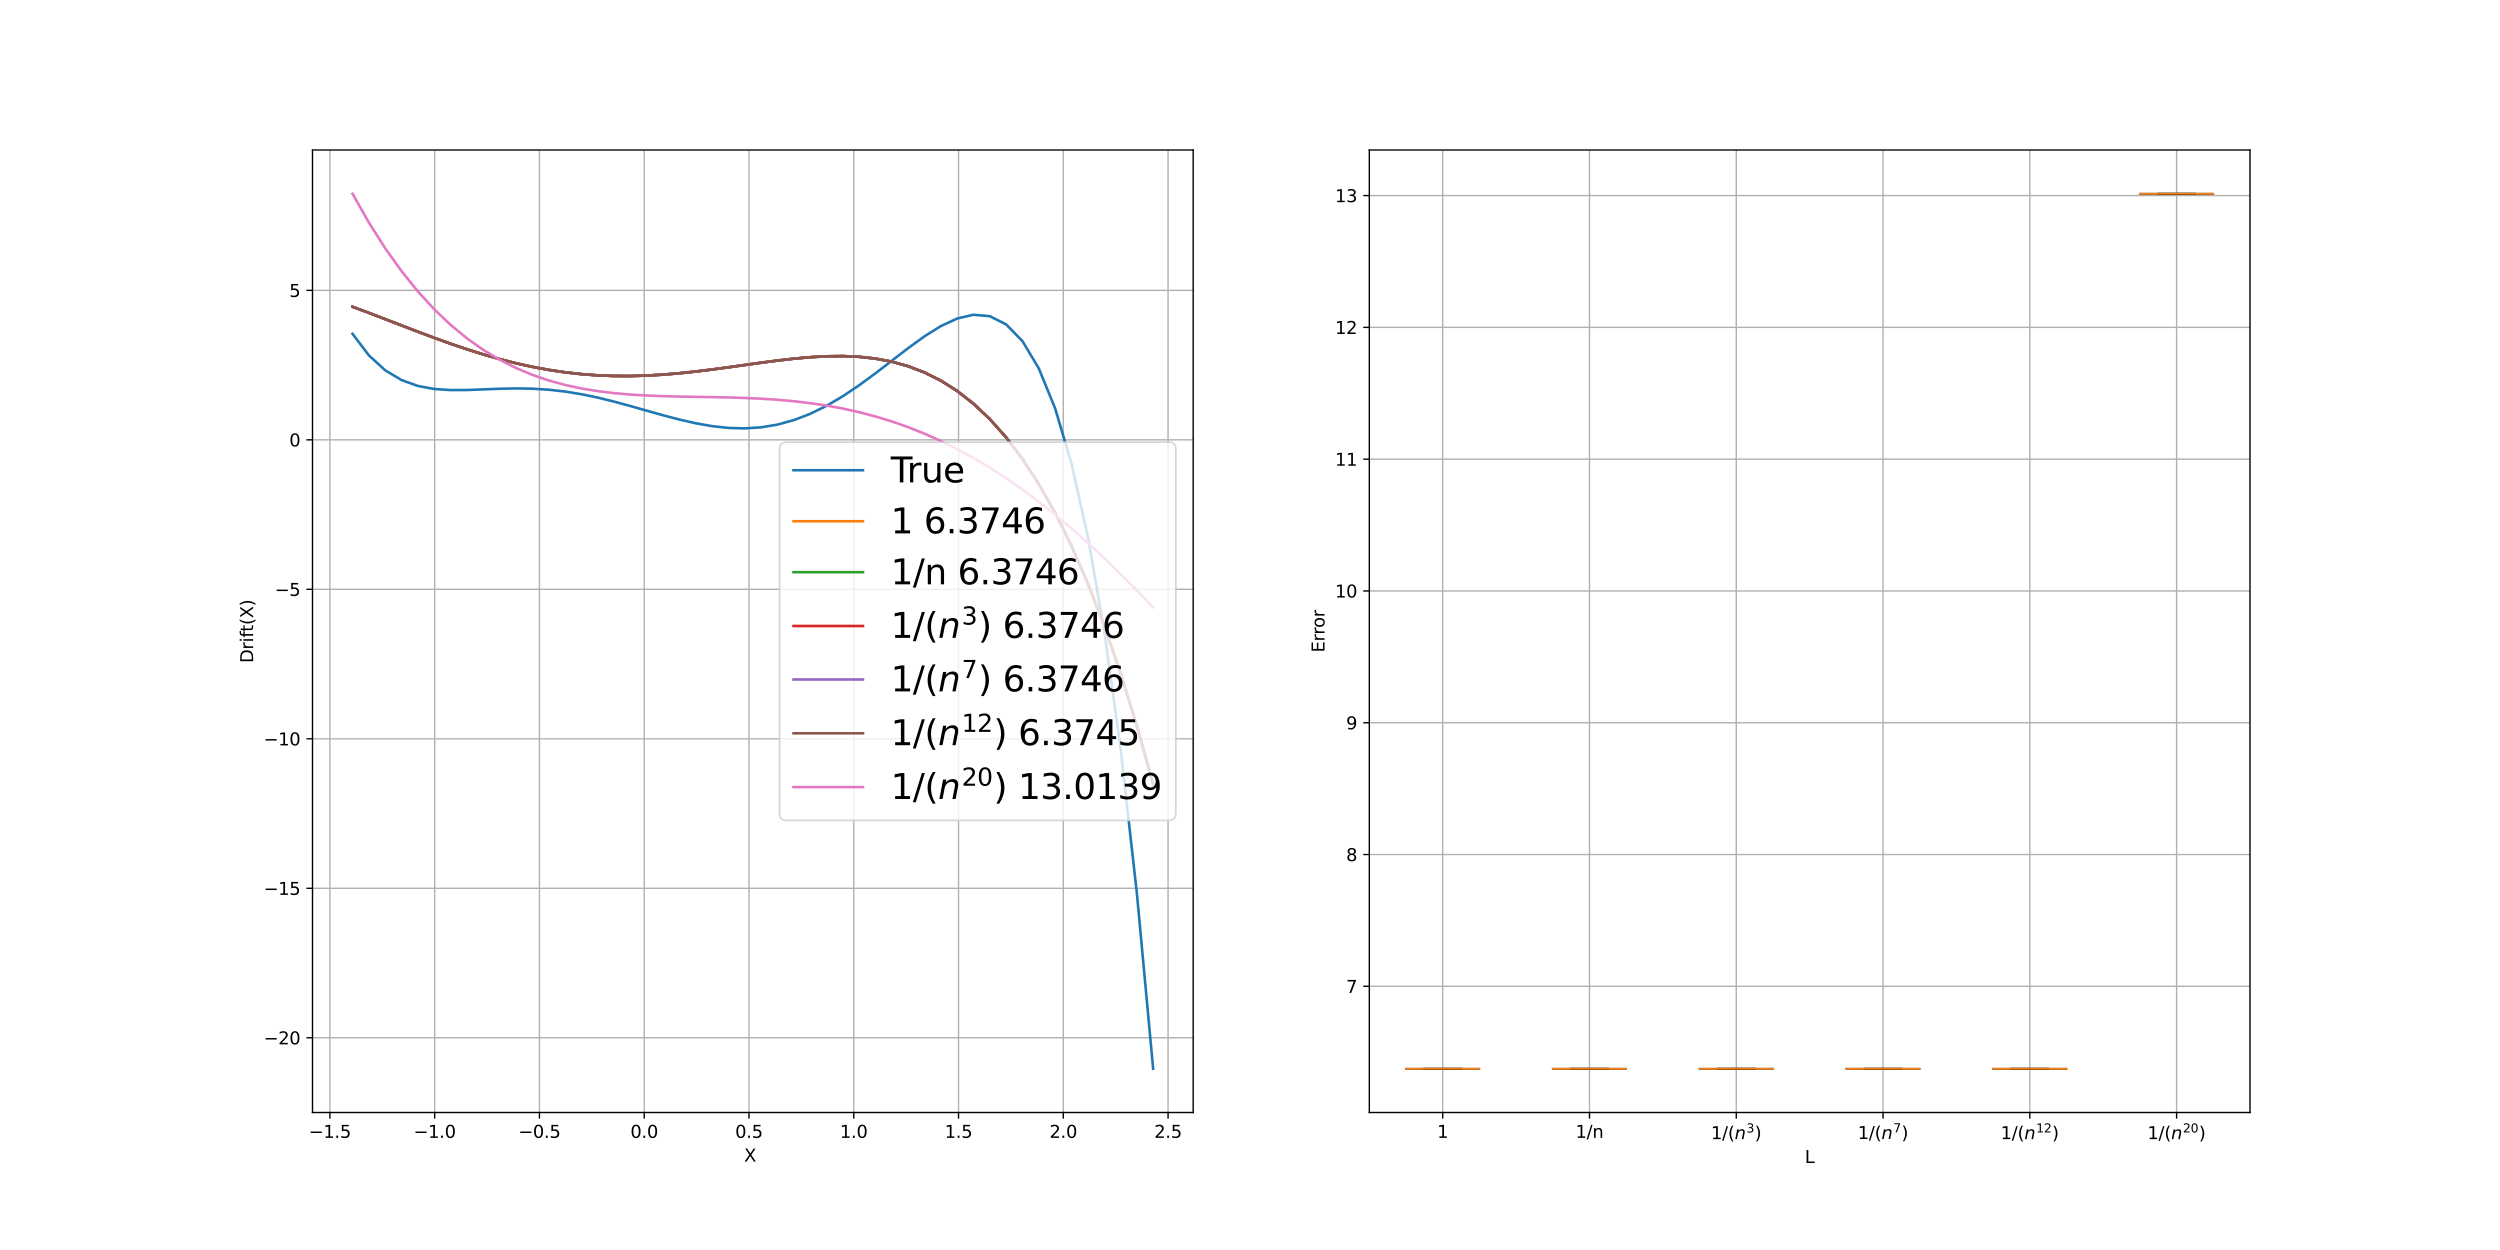 <?xml version="1.0" encoding="utf-8" standalone="no"?>
<!DOCTYPE svg PUBLIC "-//W3C//DTD SVG 1.1//EN"
  "http://www.w3.org/Graphics/SVG/1.1/DTD/svg11.dtd">
<svg xmlns:xlink="http://www.w3.org/1999/xlink" width="1440pt" height="720pt" viewBox="0 0 1440 720" xmlns="http://www.w3.org/2000/svg" version="1.1">
 <defs>
  <style type="text/css">*{stroke-linejoin: round; stroke-linecap: butt}</style>
 </defs>
 <g id="figure_1">
  <g id="patch_1">
   <path d="M 0 720 
L 1440 720 
L 1440 0 
L 0 0 
z
" style="fill: #ffffff"/>
  </g>
  <g id="axes_1">
   <g id="patch_2">
    <path d="M 180 640.8 
L 687.273 640.8 
L 687.273 86.4 
L 180 86.4 
z
" style="fill: #ffffff"/>
   </g>
   <g id="matplotlib.axis_1">
    <g id="xtick_1">
     <g id="line2d_1">
      <path d="M 190.026 640.8 
L 190.026 86.4 
" clip-path="url(#pf319f79a15)" style="fill: none; stroke: #b0b0b0; stroke-width: 0.8; stroke-linecap: square"/>
     </g>
     <g id="line2d_2">
      <defs>
       <path id="m3f5b258ba6" d="M 0 0 
L 0 3.5 
" style="stroke: #000000; stroke-width: 0.8"/>
      </defs>
      <g>
       <use xlink:href="#m3f5b258ba6" x="190.026" y="640.8" style="stroke: #000000; stroke-width: 0.8"/>
      </g>
     </g>
     <g id="text_1">
      <!-- −1.5 -->
      <g transform="translate(177.885 655.398)scale(0.1 -0.1)">
       <defs>
        <path id="DejaVuSans-2212" d="M 678 2272 
L 4684 2272 
L 4684 1741 
L 678 1741 
L 678 2272 
z
" transform="scale(0.016)"/>
        <path id="DejaVuSans-31" d="M 794 531 
L 1825 531 
L 1825 4091 
L 703 3866 
L 703 4441 
L 1819 4666 
L 2450 4666 
L 2450 531 
L 3481 531 
L 3481 0 
L 794 0 
L 794 531 
z
" transform="scale(0.016)"/>
        <path id="DejaVuSans-2e" d="M 684 794 
L 1344 794 
L 1344 0 
L 684 0 
L 684 794 
z
" transform="scale(0.016)"/>
        <path id="DejaVuSans-35" d="M 691 4666 
L 3169 4666 
L 3169 4134 
L 1269 4134 
L 1269 2991 
Q 1406 3038 1543 3061 
Q 1681 3084 1819 3084 
Q 2600 3084 3056 2656 
Q 3513 2228 3513 1497 
Q 3513 744 3044 326 
Q 2575 -91 1722 -91 
Q 1428 -91 1123 -41 
Q 819 9 494 109 
L 494 744 
Q 775 591 1075 516 
Q 1375 441 1709 441 
Q 2250 441 2565 725 
Q 2881 1009 2881 1497 
Q 2881 1984 2565 2268 
Q 2250 2553 1709 2553 
Q 1456 2553 1204 2497 
Q 953 2441 691 2322 
L 691 4666 
z
" transform="scale(0.016)"/>
       </defs>
       <use xlink:href="#DejaVuSans-2212"/>
       <use xlink:href="#DejaVuSans-31" x="83.789"/>
       <use xlink:href="#DejaVuSans-2e" x="147.412"/>
       <use xlink:href="#DejaVuSans-35" x="179.199"/>
      </g>
     </g>
    </g>
    <g id="xtick_2">
     <g id="line2d_3">
      <path d="M 250.374 640.8 
L 250.374 86.4 
" clip-path="url(#pf319f79a15)" style="fill: none; stroke: #b0b0b0; stroke-width: 0.8; stroke-linecap: square"/>
     </g>
     <g id="line2d_4">
      <g>
       <use xlink:href="#m3f5b258ba6" x="250.374" y="640.8" style="stroke: #000000; stroke-width: 0.8"/>
      </g>
     </g>
     <g id="text_2">
      <!-- −1.0 -->
      <g transform="translate(238.232 655.398)scale(0.1 -0.1)">
       <defs>
        <path id="DejaVuSans-30" d="M 2034 4250 
Q 1547 4250 1301 3770 
Q 1056 3291 1056 2328 
Q 1056 1369 1301 889 
Q 1547 409 2034 409 
Q 2525 409 2770 889 
Q 3016 1369 3016 2328 
Q 3016 3291 2770 3770 
Q 2525 4250 2034 4250 
z
M 2034 4750 
Q 2819 4750 3233 4129 
Q 3647 3509 3647 2328 
Q 3647 1150 3233 529 
Q 2819 -91 2034 -91 
Q 1250 -91 836 529 
Q 422 1150 422 2328 
Q 422 3509 836 4129 
Q 1250 4750 2034 4750 
z
" transform="scale(0.016)"/>
       </defs>
       <use xlink:href="#DejaVuSans-2212"/>
       <use xlink:href="#DejaVuSans-31" x="83.789"/>
       <use xlink:href="#DejaVuSans-2e" x="147.412"/>
       <use xlink:href="#DejaVuSans-30" x="179.199"/>
      </g>
     </g>
    </g>
    <g id="xtick_3">
     <g id="line2d_5">
      <path d="M 310.721 640.8 
L 310.721 86.4 
" clip-path="url(#pf319f79a15)" style="fill: none; stroke: #b0b0b0; stroke-width: 0.8; stroke-linecap: square"/>
     </g>
     <g id="line2d_6">
      <g>
       <use xlink:href="#m3f5b258ba6" x="310.721" y="640.8" style="stroke: #000000; stroke-width: 0.8"/>
      </g>
     </g>
     <g id="text_3">
      <!-- −0.5 -->
      <g transform="translate(298.58 655.398)scale(0.1 -0.1)">
       <use xlink:href="#DejaVuSans-2212"/>
       <use xlink:href="#DejaVuSans-30" x="83.789"/>
       <use xlink:href="#DejaVuSans-2e" x="147.412"/>
       <use xlink:href="#DejaVuSans-35" x="179.199"/>
      </g>
     </g>
    </g>
    <g id="xtick_4">
     <g id="line2d_7">
      <path d="M 371.069 640.8 
L 371.069 86.4 
" clip-path="url(#pf319f79a15)" style="fill: none; stroke: #b0b0b0; stroke-width: 0.8; stroke-linecap: square"/>
     </g>
     <g id="line2d_8">
      <g>
       <use xlink:href="#m3f5b258ba6" x="371.069" y="640.8" style="stroke: #000000; stroke-width: 0.8"/>
      </g>
     </g>
     <g id="text_4">
      <!-- 0.0 -->
      <g transform="translate(363.117 655.398)scale(0.1 -0.1)">
       <use xlink:href="#DejaVuSans-30"/>
       <use xlink:href="#DejaVuSans-2e" x="63.623"/>
       <use xlink:href="#DejaVuSans-30" x="95.41"/>
      </g>
     </g>
    </g>
    <g id="xtick_5">
     <g id="line2d_9">
      <path d="M 431.416 640.8 
L 431.416 86.4 
" clip-path="url(#pf319f79a15)" style="fill: none; stroke: #b0b0b0; stroke-width: 0.8; stroke-linecap: square"/>
     </g>
     <g id="line2d_10">
      <g>
       <use xlink:href="#m3f5b258ba6" x="431.416" y="640.8" style="stroke: #000000; stroke-width: 0.8"/>
      </g>
     </g>
     <g id="text_5">
      <!-- 0.5 -->
      <g transform="translate(423.464 655.398)scale(0.1 -0.1)">
       <use xlink:href="#DejaVuSans-30"/>
       <use xlink:href="#DejaVuSans-2e" x="63.623"/>
       <use xlink:href="#DejaVuSans-35" x="95.41"/>
      </g>
     </g>
    </g>
    <g id="xtick_6">
     <g id="line2d_11">
      <path d="M 491.763 640.8 
L 491.763 86.4 
" clip-path="url(#pf319f79a15)" style="fill: none; stroke: #b0b0b0; stroke-width: 0.8; stroke-linecap: square"/>
     </g>
     <g id="line2d_12">
      <g>
       <use xlink:href="#m3f5b258ba6" x="491.763" y="640.8" style="stroke: #000000; stroke-width: 0.8"/>
      </g>
     </g>
     <g id="text_6">
      <!-- 1.0 -->
      <g transform="translate(483.812 655.398)scale(0.1 -0.1)">
       <use xlink:href="#DejaVuSans-31"/>
       <use xlink:href="#DejaVuSans-2e" x="63.623"/>
       <use xlink:href="#DejaVuSans-30" x="95.41"/>
      </g>
     </g>
    </g>
    <g id="xtick_7">
     <g id="line2d_13">
      <path d="M 552.111 640.8 
L 552.111 86.4 
" clip-path="url(#pf319f79a15)" style="fill: none; stroke: #b0b0b0; stroke-width: 0.8; stroke-linecap: square"/>
     </g>
     <g id="line2d_14">
      <g>
       <use xlink:href="#m3f5b258ba6" x="552.111" y="640.8" style="stroke: #000000; stroke-width: 0.8"/>
      </g>
     </g>
     <g id="text_7">
      <!-- 1.5 -->
      <g transform="translate(544.159 655.398)scale(0.1 -0.1)">
       <use xlink:href="#DejaVuSans-31"/>
       <use xlink:href="#DejaVuSans-2e" x="63.623"/>
       <use xlink:href="#DejaVuSans-35" x="95.41"/>
      </g>
     </g>
    </g>
    <g id="xtick_8">
     <g id="line2d_15">
      <path d="M 612.458 640.8 
L 612.458 86.4 
" clip-path="url(#pf319f79a15)" style="fill: none; stroke: #b0b0b0; stroke-width: 0.8; stroke-linecap: square"/>
     </g>
     <g id="line2d_16">
      <g>
       <use xlink:href="#m3f5b258ba6" x="612.458" y="640.8" style="stroke: #000000; stroke-width: 0.8"/>
      </g>
     </g>
     <g id="text_8">
      <!-- 2.0 -->
      <g transform="translate(604.507 655.398)scale(0.1 -0.1)">
       <defs>
        <path id="DejaVuSans-32" d="M 1228 531 
L 3431 531 
L 3431 0 
L 469 0 
L 469 531 
Q 828 903 1448 1529 
Q 2069 2156 2228 2338 
Q 2531 2678 2651 2914 
Q 2772 3150 2772 3378 
Q 2772 3750 2511 3984 
Q 2250 4219 1831 4219 
Q 1534 4219 1204 4116 
Q 875 4013 500 3803 
L 500 4441 
Q 881 4594 1212 4672 
Q 1544 4750 1819 4750 
Q 2544 4750 2975 4387 
Q 3406 4025 3406 3419 
Q 3406 3131 3298 2873 
Q 3191 2616 2906 2266 
Q 2828 2175 2409 1742 
Q 1991 1309 1228 531 
z
" transform="scale(0.016)"/>
       </defs>
       <use xlink:href="#DejaVuSans-32"/>
       <use xlink:href="#DejaVuSans-2e" x="63.623"/>
       <use xlink:href="#DejaVuSans-30" x="95.41"/>
      </g>
     </g>
    </g>
    <g id="xtick_9">
     <g id="line2d_17">
      <path d="M 672.806 640.8 
L 672.806 86.4 
" clip-path="url(#pf319f79a15)" style="fill: none; stroke: #b0b0b0; stroke-width: 0.8; stroke-linecap: square"/>
     </g>
     <g id="line2d_18">
      <g>
       <use xlink:href="#m3f5b258ba6" x="672.806" y="640.8" style="stroke: #000000; stroke-width: 0.8"/>
      </g>
     </g>
     <g id="text_9">
      <!-- 2.5 -->
      <g transform="translate(664.854 655.398)scale(0.1 -0.1)">
       <use xlink:href="#DejaVuSans-32"/>
       <use xlink:href="#DejaVuSans-2e" x="63.623"/>
       <use xlink:href="#DejaVuSans-35" x="95.41"/>
      </g>
     </g>
    </g>
    <g id="text_10">
     <!-- X  -->
     <g transform="translate(428.622 669.077)scale(0.1 -0.1)">
      <defs>
       <path id="DejaVuSans-58" d="M 403 4666 
L 1081 4666 
L 2241 2931 
L 3406 4666 
L 4084 4666 
L 2584 2425 
L 4184 0 
L 3506 0 
L 2194 1984 
L 872 0 
L 191 0 
L 1856 2491 
L 403 4666 
z
" transform="scale(0.016)"/>
       <path id="DejaVuSans-20" transform="scale(0.016)"/>
      </defs>
      <use xlink:href="#DejaVuSans-58"/>
      <use xlink:href="#DejaVuSans-20" x="68.506"/>
     </g>
    </g>
   </g>
   <g id="matplotlib.axis_2">
    <g id="ytick_1">
     <g id="line2d_19">
      <path d="M 180 597.745 
L 687.273 597.745 
" clip-path="url(#pf319f79a15)" style="fill: none; stroke: #b0b0b0; stroke-width: 0.8; stroke-linecap: square"/>
     </g>
     <g id="line2d_20">
      <defs>
       <path id="mfcea99b7a2" d="M 0 0 
L -3.5 0 
" style="stroke: #000000; stroke-width: 0.8"/>
      </defs>
      <g>
       <use xlink:href="#mfcea99b7a2" x="180" y="597.745" style="stroke: #000000; stroke-width: 0.8"/>
      </g>
     </g>
     <g id="text_11">
      <!-- −20 -->
      <g transform="translate(151.895 601.545)scale(0.1 -0.1)">
       <use xlink:href="#DejaVuSans-2212"/>
       <use xlink:href="#DejaVuSans-32" x="83.789"/>
       <use xlink:href="#DejaVuSans-30" x="147.412"/>
      </g>
     </g>
    </g>
    <g id="ytick_2">
     <g id="line2d_21">
      <path d="M 180 511.648 
L 687.273 511.648 
" clip-path="url(#pf319f79a15)" style="fill: none; stroke: #b0b0b0; stroke-width: 0.8; stroke-linecap: square"/>
     </g>
     <g id="line2d_22">
      <g>
       <use xlink:href="#mfcea99b7a2" x="180" y="511.648" style="stroke: #000000; stroke-width: 0.8"/>
      </g>
     </g>
     <g id="text_12">
      <!-- −15 -->
      <g transform="translate(151.895 515.447)scale(0.1 -0.1)">
       <use xlink:href="#DejaVuSans-2212"/>
       <use xlink:href="#DejaVuSans-31" x="83.789"/>
       <use xlink:href="#DejaVuSans-35" x="147.412"/>
      </g>
     </g>
    </g>
    <g id="ytick_3">
     <g id="line2d_23">
      <path d="M 180 425.55 
L 687.273 425.55 
" clip-path="url(#pf319f79a15)" style="fill: none; stroke: #b0b0b0; stroke-width: 0.8; stroke-linecap: square"/>
     </g>
     <g id="line2d_24">
      <g>
       <use xlink:href="#mfcea99b7a2" x="180" y="425.55" style="stroke: #000000; stroke-width: 0.8"/>
      </g>
     </g>
     <g id="text_13">
      <!-- −10 -->
      <g transform="translate(151.895 429.349)scale(0.1 -0.1)">
       <use xlink:href="#DejaVuSans-2212"/>
       <use xlink:href="#DejaVuSans-31" x="83.789"/>
       <use xlink:href="#DejaVuSans-30" x="147.412"/>
      </g>
     </g>
    </g>
    <g id="ytick_4">
     <g id="line2d_25">
      <path d="M 180 339.453 
L 687.273 339.453 
" clip-path="url(#pf319f79a15)" style="fill: none; stroke: #b0b0b0; stroke-width: 0.8; stroke-linecap: square"/>
     </g>
     <g id="line2d_26">
      <g>
       <use xlink:href="#mfcea99b7a2" x="180" y="339.453" style="stroke: #000000; stroke-width: 0.8"/>
      </g>
     </g>
     <g id="text_14">
      <!-- −5 -->
      <g transform="translate(158.258 343.252)scale(0.1 -0.1)">
       <use xlink:href="#DejaVuSans-2212"/>
       <use xlink:href="#DejaVuSans-35" x="83.789"/>
      </g>
     </g>
    </g>
    <g id="ytick_5">
     <g id="line2d_27">
      <path d="M 180 253.355 
L 687.273 253.355 
" clip-path="url(#pf319f79a15)" style="fill: none; stroke: #b0b0b0; stroke-width: 0.8; stroke-linecap: square"/>
     </g>
     <g id="line2d_28">
      <g>
       <use xlink:href="#mfcea99b7a2" x="180" y="253.355" style="stroke: #000000; stroke-width: 0.8"/>
      </g>
     </g>
     <g id="text_15">
      <!-- 0 -->
      <g transform="translate(166.637 257.154)scale(0.1 -0.1)">
       <use xlink:href="#DejaVuSans-30"/>
      </g>
     </g>
    </g>
    <g id="ytick_6">
     <g id="line2d_29">
      <path d="M 180 167.258 
L 687.273 167.258 
" clip-path="url(#pf319f79a15)" style="fill: none; stroke: #b0b0b0; stroke-width: 0.8; stroke-linecap: square"/>
     </g>
     <g id="line2d_30">
      <g>
       <use xlink:href="#mfcea99b7a2" x="180" y="167.258" style="stroke: #000000; stroke-width: 0.8"/>
      </g>
     </g>
     <g id="text_16">
      <!-- 5 -->
      <g transform="translate(166.637 171.057)scale(0.1 -0.1)">
       <use xlink:href="#DejaVuSans-35"/>
      </g>
     </g>
    </g>
    <g id="text_17">
     <!-- Drift(X) -->
     <g transform="translate(145.816 381.854)rotate(-90)scale(0.1 -0.1)">
      <defs>
       <path id="DejaVuSans-44" d="M 1259 4147 
L 1259 519 
L 2022 519 
Q 2988 519 3436 956 
Q 3884 1394 3884 2338 
Q 3884 3275 3436 3711 
Q 2988 4147 2022 4147 
L 1259 4147 
z
M 628 4666 
L 1925 4666 
Q 3281 4666 3915 4102 
Q 4550 3538 4550 2338 
Q 4550 1131 3912 565 
Q 3275 0 1925 0 
L 628 0 
L 628 4666 
z
" transform="scale(0.016)"/>
       <path id="DejaVuSans-72" d="M 2631 2963 
Q 2534 3019 2420 3045 
Q 2306 3072 2169 3072 
Q 1681 3072 1420 2755 
Q 1159 2438 1159 1844 
L 1159 0 
L 581 0 
L 581 3500 
L 1159 3500 
L 1159 2956 
Q 1341 3275 1631 3429 
Q 1922 3584 2338 3584 
Q 2397 3584 2469 3576 
Q 2541 3569 2628 3553 
L 2631 2963 
z
" transform="scale(0.016)"/>
       <path id="DejaVuSans-69" d="M 603 3500 
L 1178 3500 
L 1178 0 
L 603 0 
L 603 3500 
z
M 603 4863 
L 1178 4863 
L 1178 4134 
L 603 4134 
L 603 4863 
z
" transform="scale(0.016)"/>
       <path id="DejaVuSans-66" d="M 2375 4863 
L 2375 4384 
L 1825 4384 
Q 1516 4384 1395 4259 
Q 1275 4134 1275 3809 
L 1275 3500 
L 2222 3500 
L 2222 3053 
L 1275 3053 
L 1275 0 
L 697 0 
L 697 3053 
L 147 3053 
L 147 3500 
L 697 3500 
L 697 3744 
Q 697 4328 969 4595 
Q 1241 4863 1831 4863 
L 2375 4863 
z
" transform="scale(0.016)"/>
       <path id="DejaVuSans-74" d="M 1172 4494 
L 1172 3500 
L 2356 3500 
L 2356 3053 
L 1172 3053 
L 1172 1153 
Q 1172 725 1289 603 
Q 1406 481 1766 481 
L 2356 481 
L 2356 0 
L 1766 0 
Q 1100 0 847 248 
Q 594 497 594 1153 
L 594 3053 
L 172 3053 
L 172 3500 
L 594 3500 
L 594 4494 
L 1172 4494 
z
" transform="scale(0.016)"/>
       <path id="DejaVuSans-28" d="M 1984 4856 
Q 1566 4138 1362 3434 
Q 1159 2731 1159 2009 
Q 1159 1288 1364 580 
Q 1569 -128 1984 -844 
L 1484 -844 
Q 1016 -109 783 600 
Q 550 1309 550 2009 
Q 550 2706 781 3412 
Q 1013 4119 1484 4856 
L 1984 4856 
z
" transform="scale(0.016)"/>
       <path id="DejaVuSans-29" d="M 513 4856 
L 1013 4856 
Q 1481 4119 1714 3412 
Q 1947 2706 1947 2009 
Q 1947 1309 1714 600 
Q 1481 -109 1013 -844 
L 513 -844 
Q 928 -128 1133 580 
Q 1338 1288 1338 2009 
Q 1338 2731 1133 3434 
Q 928 4138 513 4856 
z
" transform="scale(0.016)"/>
      </defs>
      <use xlink:href="#DejaVuSans-44"/>
      <use xlink:href="#DejaVuSans-72" x="77.002"/>
      <use xlink:href="#DejaVuSans-69" x="118.115"/>
      <use xlink:href="#DejaVuSans-66" x="145.898"/>
      <use xlink:href="#DejaVuSans-74" x="179.354"/>
      <use xlink:href="#DejaVuSans-28" x="218.562"/>
      <use xlink:href="#DejaVuSans-58" x="257.576"/>
      <use xlink:href="#DejaVuSans-29" x="326.082"/>
     </g>
    </g>
   </g>
   <g id="line2d_31">
    <path d="M 203.058 192.275 
L 212.469 204.69 
L 221.881 213.302 
L 231.292 218.936 
L 240.703 222.312 
L 250.115 224.052 
L 259.526 224.682 
L 268.937 224.643 
L 278.349 224.294 
L 287.76 223.918 
L 297.172 223.731 
L 306.583 223.882 
L 315.994 224.466 
L 325.406 225.523 
L 334.817 227.051 
L 344.228 229.006 
L 353.64 231.312 
L 363.051 233.863 
L 372.462 236.533 
L 381.874 239.181 
L 391.285 241.654 
L 400.697 243.797 
L 410.108 245.456 
L 419.519 246.485 
L 428.931 246.753 
L 438.342 246.149 
L 447.753 244.586 
L 457.165 242.011 
L 466.576 238.407 
L 475.988 233.804 
L 485.399 228.277 
L 494.81 221.962 
L 504.222 215.051 
L 513.633 207.81 
L 523.044 200.572 
L 532.456 193.755 
L 541.867 187.859 
L 551.278 183.478 
L 560.69 181.301 
L 570.101 182.121 
L 579.513 186.842 
L 588.924 196.482 
L 598.335 212.179 
L 607.747 235.201 
L 617.158 266.947 
L 626.569 308.956 
L 635.981 362.912 
L 645.392 430.65 
L 654.804 514.161 
L 664.215 615.6 
" clip-path="url(#pf319f79a15)" style="fill: none; stroke: #1f77b4; stroke-width: 1.5; stroke-linecap: square"/>
   </g>
   <g id="line2d_32">
    <path d="M 203.058 176.713 
L 212.469 180.214 
L 221.881 183.822 
L 231.292 187.466 
L 240.703 191.079 
L 250.115 194.602 
L 259.526 197.982 
L 268.937 201.171 
L 278.349 204.13 
L 287.76 206.822 
L 297.172 209.218 
L 306.583 211.297 
L 315.994 213.042 
L 325.406 214.442 
L 334.817 215.492 
L 344.228 216.196 
L 353.64 216.56 
L 363.051 216.6 
L 372.462 216.334 
L 381.874 215.79 
L 391.285 215 
L 400.697 214.003 
L 410.108 212.843 
L 419.519 211.572 
L 428.931 210.246 
L 438.342 208.929 
L 447.753 207.69 
L 457.165 206.604 
L 466.576 205.753 
L 475.988 205.225 
L 485.399 205.113 
L 494.81 205.518 
L 504.222 206.545 
L 513.633 208.308 
L 523.044 210.923 
L 532.456 214.516 
L 541.867 219.217 
L 551.278 225.164 
L 560.69 232.498 
L 570.101 241.37 
L 579.513 251.933 
L 588.924 264.35 
L 598.335 278.788 
L 607.747 295.421 
L 617.158 314.427 
L 626.569 335.994 
L 635.981 360.312 
L 645.392 387.58 
L 654.804 418.003 
L 664.215 451.79 
" clip-path="url(#pf319f79a15)" style="fill: none; stroke: #ff7f0e; stroke-width: 1.5; stroke-linecap: square"/>
   </g>
   <g id="line2d_33">
    <path d="M 203.058 176.713 
L 212.469 180.214 
L 221.881 183.822 
L 231.292 187.466 
L 240.703 191.079 
L 250.115 194.602 
L 259.526 197.982 
L 268.937 201.171 
L 278.349 204.13 
L 287.76 206.822 
L 297.172 209.218 
L 306.583 211.297 
L 315.994 213.042 
L 325.406 214.442 
L 334.817 215.492 
L 344.228 216.196 
L 353.64 216.56 
L 363.051 216.6 
L 372.462 216.334 
L 381.874 215.79 
L 391.285 215 
L 400.697 214.003 
L 410.108 212.843 
L 419.519 211.572 
L 428.931 210.246 
L 438.342 208.929 
L 447.753 207.69 
L 457.165 206.604 
L 466.576 205.753 
L 475.988 205.225 
L 485.399 205.113 
L 494.81 205.518 
L 504.222 206.545 
L 513.633 208.308 
L 523.044 210.923 
L 532.456 214.516 
L 541.867 219.217 
L 551.278 225.164 
L 560.69 232.498 
L 570.101 241.37 
L 579.513 251.933 
L 588.924 264.35 
L 598.335 278.788 
L 607.747 295.421 
L 617.158 314.427 
L 626.569 335.994 
L 635.981 360.312 
L 645.392 387.58 
L 654.804 418.003 
L 664.215 451.79 
" clip-path="url(#pf319f79a15)" style="fill: none; stroke: #2ca02c; stroke-width: 1.5; stroke-linecap: square"/>
   </g>
   <g id="line2d_34">
    <path d="M 203.058 176.713 
L 212.469 180.214 
L 221.881 183.822 
L 231.292 187.466 
L 240.703 191.079 
L 250.115 194.602 
L 259.526 197.982 
L 268.937 201.171 
L 278.349 204.13 
L 287.76 206.822 
L 297.172 209.218 
L 306.583 211.297 
L 315.994 213.042 
L 325.406 214.442 
L 334.817 215.492 
L 344.228 216.196 
L 353.64 216.56 
L 363.051 216.6 
L 372.462 216.334 
L 381.874 215.79 
L 391.285 215 
L 400.697 214.003 
L 410.108 212.843 
L 419.519 211.572 
L 428.931 210.246 
L 438.342 208.929 
L 447.753 207.69 
L 457.165 206.604 
L 466.576 205.753 
L 475.988 205.225 
L 485.399 205.113 
L 494.81 205.518 
L 504.222 206.545 
L 513.633 208.308 
L 523.044 210.923 
L 532.456 214.516 
L 541.867 219.217 
L 551.278 225.164 
L 560.69 232.498 
L 570.101 241.37 
L 579.513 251.933 
L 588.924 264.35 
L 598.335 278.788 
L 607.747 295.421 
L 617.158 314.427 
L 626.569 335.994 
L 635.981 360.312 
L 645.392 387.58 
L 654.804 418.003 
L 664.215 451.79 
" clip-path="url(#pf319f79a15)" style="fill: none; stroke: #d62728; stroke-width: 1.5; stroke-linecap: square"/>
   </g>
   <g id="line2d_35">
    <path d="M 203.058 176.713 
L 212.469 180.214 
L 221.881 183.822 
L 231.292 187.466 
L 240.703 191.079 
L 250.115 194.602 
L 259.526 197.982 
L 268.937 201.171 
L 278.349 204.13 
L 287.76 206.822 
L 297.172 209.218 
L 306.583 211.297 
L 315.994 213.042 
L 325.406 214.442 
L 334.817 215.492 
L 344.228 216.196 
L 353.64 216.56 
L 363.051 216.6 
L 372.462 216.334 
L 381.874 215.79 
L 391.285 215 
L 400.697 214.003 
L 410.108 212.843 
L 419.519 211.572 
L 428.931 210.246 
L 438.342 208.929 
L 447.753 207.69 
L 457.165 206.604 
L 466.576 205.753 
L 475.988 205.225 
L 485.399 205.113 
L 494.81 205.518 
L 504.222 206.545 
L 513.633 208.308 
L 523.044 210.923 
L 532.456 214.516 
L 541.867 219.217 
L 551.278 225.164 
L 560.69 232.498 
L 570.101 241.37 
L 579.513 251.933 
L 588.924 264.35 
L 598.335 278.788 
L 607.747 295.421 
L 617.158 314.427 
L 626.569 335.994 
L 635.981 360.312 
L 645.392 387.58 
L 654.804 418.003 
L 664.215 451.79 
" clip-path="url(#pf319f79a15)" style="fill: none; stroke: #9467bd; stroke-width: 1.5; stroke-linecap: square"/>
   </g>
   <g id="line2d_36">
    <path d="M 203.058 176.714 
L 212.469 180.215 
L 221.881 183.823 
L 231.292 187.466 
L 240.703 191.079 
L 250.115 194.602 
L 259.526 197.982 
L 268.937 201.171 
L 278.349 204.13 
L 287.76 206.822 
L 297.172 209.218 
L 306.583 211.297 
L 315.994 213.042 
L 325.406 214.442 
L 334.817 215.492 
L 344.228 216.196 
L 353.64 216.56 
L 363.051 216.6 
L 372.462 216.334 
L 381.874 215.79 
L 391.285 215 
L 400.697 214.003 
L 410.108 212.843 
L 419.519 211.572 
L 428.931 210.246 
L 438.342 208.929 
L 447.753 207.69 
L 457.165 206.604 
L 466.576 205.753 
L 475.988 205.225 
L 485.399 205.113 
L 494.81 205.518 
L 504.222 206.545 
L 513.633 208.308 
L 523.044 210.923 
L 532.456 214.516 
L 541.867 219.217 
L 551.278 225.164 
L 560.69 232.498 
L 570.101 241.37 
L 579.513 251.933 
L 588.924 264.35 
L 598.335 278.788 
L 607.747 295.421 
L 617.158 314.427 
L 626.569 335.994 
L 635.981 360.312 
L 645.392 387.58 
L 654.804 418.003 
L 664.215 451.79 
" clip-path="url(#pf319f79a15)" style="fill: none; stroke: #8c564b; stroke-width: 1.5; stroke-linecap: square"/>
   </g>
   <g id="line2d_37">
    <path d="M 203.058 111.6 
L 212.469 128.18 
L 221.881 143.008 
L 231.292 156.203 
L 240.703 167.876 
L 250.115 178.14 
L 259.526 187.101 
L 268.937 194.863 
L 278.349 201.529 
L 287.76 207.195 
L 297.172 211.956 
L 306.583 215.905 
L 315.994 219.129 
L 325.406 221.714 
L 334.817 223.742 
L 344.228 225.293 
L 353.64 226.442 
L 363.051 227.261 
L 372.462 227.821 
L 381.874 228.188 
L 391.285 228.425 
L 400.697 228.592 
L 410.108 228.746 
L 419.519 228.941 
L 428.931 229.229 
L 438.342 229.655 
L 447.753 230.265 
L 457.165 231.1 
L 466.576 232.197 
L 475.988 233.593 
L 485.399 235.318 
L 494.81 237.401 
L 504.222 239.868 
L 513.633 242.741 
L 523.044 246.039 
L 532.456 249.778 
L 541.867 253.971 
L 551.278 258.627 
L 560.69 263.754 
L 570.101 269.354 
L 579.513 275.428 
L 588.924 281.973 
L 598.335 288.983 
L 607.747 296.448 
L 617.158 304.357 
L 626.569 312.693 
L 635.981 321.439 
L 645.392 330.571 
L 654.804 340.066 
L 664.215 349.895 
" clip-path="url(#pf319f79a15)" style="fill: none; stroke: #e377c2; stroke-width: 1.5; stroke-linecap: square"/>
   </g>
   <g id="patch_3">
    <path d="M 180 640.8 
L 180 86.4 
" style="fill: none; stroke: #000000; stroke-width: 0.8; stroke-linejoin: miter; stroke-linecap: square"/>
   </g>
   <g id="patch_4">
    <path d="M 687.273 640.8 
L 687.273 86.4 
" style="fill: none; stroke: #000000; stroke-width: 0.8; stroke-linejoin: miter; stroke-linecap: square"/>
   </g>
   <g id="patch_5">
    <path d="M 180 640.8 
L 687.273 640.8 
" style="fill: none; stroke: #000000; stroke-width: 0.8; stroke-linejoin: miter; stroke-linecap: square"/>
   </g>
   <g id="patch_6">
    <path d="M 180 86.4 
L 687.273 86.4 
" style="fill: none; stroke: #000000; stroke-width: 0.8; stroke-linejoin: miter; stroke-linecap: square"/>
   </g>
   <g id="legend_1">
    <g id="patch_7">
     <path d="M 453.073 472.534 
L 673.273 472.534 
Q 677.273 472.534 677.273 468.534 
L 677.273 258.666 
Q 677.273 254.666 673.273 254.666 
L 453.073 254.666 
Q 449.073 254.666 449.073 258.666 
L 449.073 468.534 
Q 449.073 472.534 453.073 472.534 
z
" style="fill: #ffffff; opacity: 0.8; stroke: #cccccc; stroke-linejoin: miter"/>
    </g>
    <g id="line2d_38">
     <path d="M 457.073 270.863 
L 477.073 270.863 
L 497.073 270.863 
" style="fill: none; stroke: #1f77b4; stroke-width: 1.5; stroke-linecap: square"/>
    </g>
    <g id="text_18">
     <!-- True -->
     <g transform="translate(513.073 277.863)scale(0.2 -0.2)">
      <defs>
       <path id="DejaVuSans-54" d="M -19 4666 
L 3928 4666 
L 3928 4134 
L 2272 4134 
L 2272 0 
L 1638 0 
L 1638 4134 
L -19 4134 
L -19 4666 
z
" transform="scale(0.016)"/>
       <path id="DejaVuSans-75" d="M 544 1381 
L 544 3500 
L 1119 3500 
L 1119 1403 
Q 1119 906 1312 657 
Q 1506 409 1894 409 
Q 2359 409 2629 706 
Q 2900 1003 2900 1516 
L 2900 3500 
L 3475 3500 
L 3475 0 
L 2900 0 
L 2900 538 
Q 2691 219 2414 64 
Q 2138 -91 1772 -91 
Q 1169 -91 856 284 
Q 544 659 544 1381 
z
M 1991 3584 
L 1991 3584 
z
" transform="scale(0.016)"/>
       <path id="DejaVuSans-65" d="M 3597 1894 
L 3597 1613 
L 953 1613 
Q 991 1019 1311 708 
Q 1631 397 2203 397 
Q 2534 397 2845 478 
Q 3156 559 3463 722 
L 3463 178 
Q 3153 47 2828 -22 
Q 2503 -91 2169 -91 
Q 1331 -91 842 396 
Q 353 884 353 1716 
Q 353 2575 817 3079 
Q 1281 3584 2069 3584 
Q 2775 3584 3186 3129 
Q 3597 2675 3597 1894 
z
M 3022 2063 
Q 3016 2534 2758 2815 
Q 2500 3097 2075 3097 
Q 1594 3097 1305 2825 
Q 1016 2553 972 2059 
L 3022 2063 
z
" transform="scale(0.016)"/>
      </defs>
      <use xlink:href="#DejaVuSans-54"/>
      <use xlink:href="#DejaVuSans-72" x="46.334"/>
      <use xlink:href="#DejaVuSans-75" x="87.447"/>
      <use xlink:href="#DejaVuSans-65" x="150.826"/>
     </g>
    </g>
    <g id="line2d_39">
     <path d="M 457.073 300.219 
L 477.073 300.219 
L 497.073 300.219 
" style="fill: none; stroke: #ff7f0e; stroke-width: 1.5; stroke-linecap: square"/>
    </g>
    <g id="text_19">
     <!-- 1 6.3746 -->
     <g transform="translate(513.073 307.219)scale(0.2 -0.2)">
      <defs>
       <path id="DejaVuSans-36" d="M 2113 2584 
Q 1688 2584 1439 2293 
Q 1191 2003 1191 1497 
Q 1191 994 1439 701 
Q 1688 409 2113 409 
Q 2538 409 2786 701 
Q 3034 994 3034 1497 
Q 3034 2003 2786 2293 
Q 2538 2584 2113 2584 
z
M 3366 4563 
L 3366 3988 
Q 3128 4100 2886 4159 
Q 2644 4219 2406 4219 
Q 1781 4219 1451 3797 
Q 1122 3375 1075 2522 
Q 1259 2794 1537 2939 
Q 1816 3084 2150 3084 
Q 2853 3084 3261 2657 
Q 3669 2231 3669 1497 
Q 3669 778 3244 343 
Q 2819 -91 2113 -91 
Q 1303 -91 875 529 
Q 447 1150 447 2328 
Q 447 3434 972 4092 
Q 1497 4750 2381 4750 
Q 2619 4750 2861 4703 
Q 3103 4656 3366 4563 
z
" transform="scale(0.016)"/>
       <path id="DejaVuSans-33" d="M 2597 2516 
Q 3050 2419 3304 2112 
Q 3559 1806 3559 1356 
Q 3559 666 3084 287 
Q 2609 -91 1734 -91 
Q 1441 -91 1130 -33 
Q 819 25 488 141 
L 488 750 
Q 750 597 1062 519 
Q 1375 441 1716 441 
Q 2309 441 2620 675 
Q 2931 909 2931 1356 
Q 2931 1769 2642 2001 
Q 2353 2234 1838 2234 
L 1294 2234 
L 1294 2753 
L 1863 2753 
Q 2328 2753 2575 2939 
Q 2822 3125 2822 3475 
Q 2822 3834 2567 4026 
Q 2313 4219 1838 4219 
Q 1578 4219 1281 4162 
Q 984 4106 628 3988 
L 628 4550 
Q 988 4650 1302 4700 
Q 1616 4750 1894 4750 
Q 2613 4750 3031 4423 
Q 3450 4097 3450 3541 
Q 3450 3153 3228 2886 
Q 3006 2619 2597 2516 
z
" transform="scale(0.016)"/>
       <path id="DejaVuSans-37" d="M 525 4666 
L 3525 4666 
L 3525 4397 
L 1831 0 
L 1172 0 
L 2766 4134 
L 525 4134 
L 525 4666 
z
" transform="scale(0.016)"/>
       <path id="DejaVuSans-34" d="M 2419 4116 
L 825 1625 
L 2419 1625 
L 2419 4116 
z
M 2253 4666 
L 3047 4666 
L 3047 1625 
L 3713 1625 
L 3713 1100 
L 3047 1100 
L 3047 0 
L 2419 0 
L 2419 1100 
L 313 1100 
L 313 1709 
L 2253 4666 
z
" transform="scale(0.016)"/>
      </defs>
      <use xlink:href="#DejaVuSans-31"/>
      <use xlink:href="#DejaVuSans-20" x="63.623"/>
      <use xlink:href="#DejaVuSans-36" x="95.41"/>
      <use xlink:href="#DejaVuSans-2e" x="159.033"/>
      <use xlink:href="#DejaVuSans-33" x="190.82"/>
      <use xlink:href="#DejaVuSans-37" x="254.443"/>
      <use xlink:href="#DejaVuSans-34" x="318.066"/>
      <use xlink:href="#DejaVuSans-36" x="381.689"/>
     </g>
    </g>
    <g id="line2d_40">
     <path d="M 457.073 329.575 
L 477.073 329.575 
L 497.073 329.575 
" style="fill: none; stroke: #2ca02c; stroke-width: 1.5; stroke-linecap: square"/>
    </g>
    <g id="text_20">
     <!-- 1/n 6.3746 -->
     <g transform="translate(513.073 336.575)scale(0.2 -0.2)">
      <defs>
       <path id="DejaVuSans-2f" d="M 1625 4666 
L 2156 4666 
L 531 -594 
L 0 -594 
L 1625 4666 
z
" transform="scale(0.016)"/>
       <path id="DejaVuSans-6e" d="M 3513 2113 
L 3513 0 
L 2938 0 
L 2938 2094 
Q 2938 2591 2744 2837 
Q 2550 3084 2163 3084 
Q 1697 3084 1428 2787 
Q 1159 2491 1159 1978 
L 1159 0 
L 581 0 
L 581 3500 
L 1159 3500 
L 1159 2956 
Q 1366 3272 1645 3428 
Q 1925 3584 2291 3584 
Q 2894 3584 3203 3211 
Q 3513 2838 3513 2113 
z
" transform="scale(0.016)"/>
      </defs>
      <use xlink:href="#DejaVuSans-31"/>
      <use xlink:href="#DejaVuSans-2f" x="63.623"/>
      <use xlink:href="#DejaVuSans-6e" x="97.314"/>
      <use xlink:href="#DejaVuSans-20" x="160.693"/>
      <use xlink:href="#DejaVuSans-36" x="192.48"/>
      <use xlink:href="#DejaVuSans-2e" x="256.104"/>
      <use xlink:href="#DejaVuSans-33" x="287.891"/>
      <use xlink:href="#DejaVuSans-37" x="351.514"/>
      <use xlink:href="#DejaVuSans-34" x="415.137"/>
      <use xlink:href="#DejaVuSans-36" x="478.76"/>
     </g>
    </g>
    <g id="line2d_41">
     <path d="M 457.073 360.575 
L 477.073 360.575 
L 497.073 360.575 
" style="fill: none; stroke: #d62728; stroke-width: 1.5; stroke-linecap: square"/>
    </g>
    <g id="text_21">
     <!-- $1/(n^3)$ 6.3746 -->
     <g transform="translate(513.073 367.575)scale(0.2 -0.2)">
      <defs>
       <path id="DejaVuSans-Oblique-6e" d="M 3566 2113 
L 3156 0 
L 2578 0 
L 2988 2091 
Q 3016 2238 3031 2350 
Q 3047 2463 3047 2528 
Q 3047 2791 2881 2937 
Q 2716 3084 2419 3084 
Q 1956 3084 1622 2776 
Q 1288 2469 1184 1941 
L 800 0 
L 225 0 
L 903 3500 
L 1478 3500 
L 1363 2950 
Q 1603 3253 1940 3418 
Q 2278 3584 2650 3584 
Q 3113 3584 3367 3334 
Q 3622 3084 3622 2631 
Q 3622 2519 3608 2391 
Q 3594 2263 3566 2113 
z
" transform="scale(0.016)"/>
      </defs>
      <use xlink:href="#DejaVuSans-31" transform="translate(0 0.766)"/>
      <use xlink:href="#DejaVuSans-2f" transform="translate(63.623 0.766)"/>
      <use xlink:href="#DejaVuSans-28" transform="translate(97.314 0.766)"/>
      <use xlink:href="#DejaVuSans-Oblique-6e" transform="translate(136.328 0.766)"/>
      <use xlink:href="#DejaVuSans-33" transform="translate(204.357 39.047)scale(0.7)"/>
      <use xlink:href="#DejaVuSans-29" transform="translate(251.627 0.766)"/>
      <use xlink:href="#DejaVuSans-20" transform="translate(290.641 0.766)"/>
      <use xlink:href="#DejaVuSans-36" transform="translate(322.428 0.766)"/>
      <use xlink:href="#DejaVuSans-2e" transform="translate(386.051 0.766)"/>
      <use xlink:href="#DejaVuSans-33" transform="translate(417.838 0.766)"/>
      <use xlink:href="#DejaVuSans-37" transform="translate(481.461 0.766)"/>
      <use xlink:href="#DejaVuSans-34" transform="translate(545.084 0.766)"/>
      <use xlink:href="#DejaVuSans-36" transform="translate(608.708 0.766)"/>
     </g>
    </g>
    <g id="line2d_42">
     <path d="M 457.073 391.375 
L 477.073 391.375 
L 497.073 391.375 
" style="fill: none; stroke: #9467bd; stroke-width: 1.5; stroke-linecap: square"/>
    </g>
    <g id="text_22">
     <!-- $1/(n^7)$ 6.3746 -->
     <g transform="translate(513.073 398.375)scale(0.2 -0.2)">
      <use xlink:href="#DejaVuSans-31" transform="translate(0 0.684)"/>
      <use xlink:href="#DejaVuSans-2f" transform="translate(63.623 0.684)"/>
      <use xlink:href="#DejaVuSans-28" transform="translate(97.314 0.684)"/>
      <use xlink:href="#DejaVuSans-Oblique-6e" transform="translate(136.328 0.684)"/>
      <use xlink:href="#DejaVuSans-37" transform="translate(204.357 38.966)scale(0.7)"/>
      <use xlink:href="#DejaVuSans-29" transform="translate(251.627 0.684)"/>
      <use xlink:href="#DejaVuSans-20" transform="translate(290.641 0.684)"/>
      <use xlink:href="#DejaVuSans-36" transform="translate(322.428 0.684)"/>
      <use xlink:href="#DejaVuSans-2e" transform="translate(386.051 0.684)"/>
      <use xlink:href="#DejaVuSans-33" transform="translate(417.838 0.684)"/>
      <use xlink:href="#DejaVuSans-37" transform="translate(481.461 0.684)"/>
      <use xlink:href="#DejaVuSans-34" transform="translate(545.084 0.684)"/>
      <use xlink:href="#DejaVuSans-36" transform="translate(608.708 0.684)"/>
     </g>
    </g>
    <g id="line2d_43">
     <path d="M 457.073 422.375 
L 477.073 422.375 
L 497.073 422.375 
" style="fill: none; stroke: #8c564b; stroke-width: 1.5; stroke-linecap: square"/>
    </g>
    <g id="text_23">
     <!-- $1/(n^{12})$ 6.3745 -->
     <g transform="translate(513.073 429.375)scale(0.2 -0.2)">
      <use xlink:href="#DejaVuSans-31" transform="translate(0 0.766)"/>
      <use xlink:href="#DejaVuSans-2f" transform="translate(63.623 0.766)"/>
      <use xlink:href="#DejaVuSans-28" transform="translate(97.314 0.766)"/>
      <use xlink:href="#DejaVuSans-Oblique-6e" transform="translate(136.328 0.766)"/>
      <use xlink:href="#DejaVuSans-31" transform="translate(204.357 39.047)scale(0.7)"/>
      <use xlink:href="#DejaVuSans-32" transform="translate(248.893 39.047)scale(0.7)"/>
      <use xlink:href="#DejaVuSans-29" transform="translate(296.164 0.766)"/>
      <use xlink:href="#DejaVuSans-20" transform="translate(335.177 0.766)"/>
      <use xlink:href="#DejaVuSans-36" transform="translate(366.964 0.766)"/>
      <use xlink:href="#DejaVuSans-2e" transform="translate(430.587 0.766)"/>
      <use xlink:href="#DejaVuSans-33" transform="translate(462.375 0.766)"/>
      <use xlink:href="#DejaVuSans-37" transform="translate(525.998 0.766)"/>
      <use xlink:href="#DejaVuSans-34" transform="translate(589.621 0.766)"/>
      <use xlink:href="#DejaVuSans-35" transform="translate(653.244 0.766)"/>
     </g>
    </g>
    <g id="line2d_44">
     <path d="M 457.073 453.375 
L 477.073 453.375 
L 497.073 453.375 
" style="fill: none; stroke: #e377c2; stroke-width: 1.5; stroke-linecap: square"/>
    </g>
    <g id="text_24">
     <!-- $1/(n^{20})$ 13.0139 -->
     <g transform="translate(513.073 460.375)scale(0.2 -0.2)">
      <defs>
       <path id="DejaVuSans-39" d="M 703 97 
L 703 672 
Q 941 559 1184 500 
Q 1428 441 1663 441 
Q 2288 441 2617 861 
Q 2947 1281 2994 2138 
Q 2813 1869 2534 1725 
Q 2256 1581 1919 1581 
Q 1219 1581 811 2004 
Q 403 2428 403 3163 
Q 403 3881 828 4315 
Q 1253 4750 1959 4750 
Q 2769 4750 3195 4129 
Q 3622 3509 3622 2328 
Q 3622 1225 3098 567 
Q 2575 -91 1691 -91 
Q 1453 -91 1209 -44 
Q 966 3 703 97 
z
M 1959 2075 
Q 2384 2075 2632 2365 
Q 2881 2656 2881 3163 
Q 2881 3666 2632 3958 
Q 2384 4250 1959 4250 
Q 1534 4250 1286 3958 
Q 1038 3666 1038 3163 
Q 1038 2656 1286 2365 
Q 1534 2075 1959 2075 
z
" transform="scale(0.016)"/>
      </defs>
      <use xlink:href="#DejaVuSans-31" transform="translate(0 0.766)"/>
      <use xlink:href="#DejaVuSans-2f" transform="translate(63.623 0.766)"/>
      <use xlink:href="#DejaVuSans-28" transform="translate(97.314 0.766)"/>
      <use xlink:href="#DejaVuSans-Oblique-6e" transform="translate(136.328 0.766)"/>
      <use xlink:href="#DejaVuSans-32" transform="translate(204.357 39.047)scale(0.7)"/>
      <use xlink:href="#DejaVuSans-30" transform="translate(248.893 39.047)scale(0.7)"/>
      <use xlink:href="#DejaVuSans-29" transform="translate(296.164 0.766)"/>
      <use xlink:href="#DejaVuSans-20" transform="translate(335.177 0.766)"/>
      <use xlink:href="#DejaVuSans-31" transform="translate(366.964 0.766)"/>
      <use xlink:href="#DejaVuSans-33" transform="translate(430.587 0.766)"/>
      <use xlink:href="#DejaVuSans-2e" transform="translate(494.21 0.766)"/>
      <use xlink:href="#DejaVuSans-30" transform="translate(525.998 0.766)"/>
      <use xlink:href="#DejaVuSans-31" transform="translate(589.621 0.766)"/>
      <use xlink:href="#DejaVuSans-33" transform="translate(653.244 0.766)"/>
      <use xlink:href="#DejaVuSans-39" transform="translate(716.867 0.766)"/>
     </g>
    </g>
   </g>
  </g>
  <g id="axes_2">
   <g id="patch_8">
    <path d="M 788.727 640.8 
L 1296 640.8 
L 1296 86.4 
L 788.727 86.4 
z
" style="fill: #ffffff"/>
   </g>
   <g id="matplotlib.axis_3">
    <g id="xtick_10">
     <g id="line2d_45">
      <path d="M 831 640.8 
L 831 86.4 
" clip-path="url(#p074ed292c1)" style="fill: none; stroke: #b0b0b0; stroke-width: 0.8; stroke-linecap: square"/>
     </g>
     <g id="line2d_46">
      <g>
       <use xlink:href="#m3f5b258ba6" x="831" y="640.8" style="stroke: #000000; stroke-width: 0.8"/>
      </g>
     </g>
     <g id="text_25">
      <!-- 1 -->
      <g transform="translate(827.819 655.398)scale(0.1 -0.1)">
       <use xlink:href="#DejaVuSans-31"/>
      </g>
     </g>
    </g>
    <g id="xtick_11">
     <g id="line2d_47">
      <path d="M 915.545 640.8 
L 915.545 86.4 
" clip-path="url(#p074ed292c1)" style="fill: none; stroke: #b0b0b0; stroke-width: 0.8; stroke-linecap: square"/>
     </g>
     <g id="line2d_48">
      <g>
       <use xlink:href="#m3f5b258ba6" x="915.545" y="640.8" style="stroke: #000000; stroke-width: 0.8"/>
      </g>
     </g>
     <g id="text_26">
      <!-- 1/n -->
      <g transform="translate(907.511 655.398)scale(0.1 -0.1)">
       <use xlink:href="#DejaVuSans-31"/>
       <use xlink:href="#DejaVuSans-2f" x="63.623"/>
       <use xlink:href="#DejaVuSans-6e" x="97.314"/>
      </g>
     </g>
    </g>
    <g id="xtick_12">
     <g id="line2d_49">
      <path d="M 1000.091 640.8 
L 1000.091 86.4 
" clip-path="url(#p074ed292c1)" style="fill: none; stroke: #b0b0b0; stroke-width: 0.8; stroke-linecap: square"/>
     </g>
     <g id="line2d_50">
      <g>
       <use xlink:href="#m3f5b258ba6" x="1000.091" y="640.8" style="stroke: #000000; stroke-width: 0.8"/>
      </g>
     </g>
     <g id="text_27">
      <!-- $1/(n^3)$ -->
      <g transform="translate(985.541 656.22)scale(0.1 -0.1)">
       <use xlink:href="#DejaVuSans-31" transform="translate(0 0.766)"/>
       <use xlink:href="#DejaVuSans-2f" transform="translate(63.623 0.766)"/>
       <use xlink:href="#DejaVuSans-28" transform="translate(97.314 0.766)"/>
       <use xlink:href="#DejaVuSans-Oblique-6e" transform="translate(136.328 0.766)"/>
       <use xlink:href="#DejaVuSans-33" transform="translate(204.357 39.047)scale(0.7)"/>
       <use xlink:href="#DejaVuSans-29" transform="translate(251.627 0.766)"/>
      </g>
     </g>
    </g>
    <g id="xtick_13">
     <g id="line2d_51">
      <path d="M 1084.636 640.8 
L 1084.636 86.4 
" clip-path="url(#p074ed292c1)" style="fill: none; stroke: #b0b0b0; stroke-width: 0.8; stroke-linecap: square"/>
     </g>
     <g id="line2d_52">
      <g>
       <use xlink:href="#m3f5b258ba6" x="1084.636" y="640.8" style="stroke: #000000; stroke-width: 0.8"/>
      </g>
     </g>
     <g id="text_28">
      <!-- $1/(n^7)$ -->
      <g transform="translate(1070.086 656.12)scale(0.1 -0.1)">
       <use xlink:href="#DejaVuSans-31" transform="translate(0 0.684)"/>
       <use xlink:href="#DejaVuSans-2f" transform="translate(63.623 0.684)"/>
       <use xlink:href="#DejaVuSans-28" transform="translate(97.314 0.684)"/>
       <use xlink:href="#DejaVuSans-Oblique-6e" transform="translate(136.328 0.684)"/>
       <use xlink:href="#DejaVuSans-37" transform="translate(204.357 38.966)scale(0.7)"/>
       <use xlink:href="#DejaVuSans-29" transform="translate(251.627 0.684)"/>
      </g>
     </g>
    </g>
    <g id="xtick_14">
     <g id="line2d_53">
      <path d="M 1169.182 640.8 
L 1169.182 86.4 
" clip-path="url(#p074ed292c1)" style="fill: none; stroke: #b0b0b0; stroke-width: 0.8; stroke-linecap: square"/>
     </g>
     <g id="line2d_54">
      <g>
       <use xlink:href="#m3f5b258ba6" x="1169.182" y="640.8" style="stroke: #000000; stroke-width: 0.8"/>
      </g>
     </g>
     <g id="text_29">
      <!-- $1/(n^{12})$ -->
      <g transform="translate(1152.382 656.22)scale(0.1 -0.1)">
       <use xlink:href="#DejaVuSans-31" transform="translate(0 0.766)"/>
       <use xlink:href="#DejaVuSans-2f" transform="translate(63.623 0.766)"/>
       <use xlink:href="#DejaVuSans-28" transform="translate(97.314 0.766)"/>
       <use xlink:href="#DejaVuSans-Oblique-6e" transform="translate(136.328 0.766)"/>
       <use xlink:href="#DejaVuSans-31" transform="translate(204.357 39.047)scale(0.7)"/>
       <use xlink:href="#DejaVuSans-32" transform="translate(248.893 39.047)scale(0.7)"/>
       <use xlink:href="#DejaVuSans-29" transform="translate(296.164 0.766)"/>
      </g>
     </g>
    </g>
    <g id="xtick_15">
     <g id="line2d_55">
      <path d="M 1253.727 640.8 
L 1253.727 86.4 
" clip-path="url(#p074ed292c1)" style="fill: none; stroke: #b0b0b0; stroke-width: 0.8; stroke-linecap: square"/>
     </g>
     <g id="line2d_56">
      <g>
       <use xlink:href="#m3f5b258ba6" x="1253.727" y="640.8" style="stroke: #000000; stroke-width: 0.8"/>
      </g>
     </g>
     <g id="text_30">
      <!-- $1/(n^{20})$ -->
      <g transform="translate(1236.927 656.22)scale(0.1 -0.1)">
       <use xlink:href="#DejaVuSans-31" transform="translate(0 0.766)"/>
       <use xlink:href="#DejaVuSans-2f" transform="translate(63.623 0.766)"/>
       <use xlink:href="#DejaVuSans-28" transform="translate(97.314 0.766)"/>
       <use xlink:href="#DejaVuSans-Oblique-6e" transform="translate(136.328 0.766)"/>
       <use xlink:href="#DejaVuSans-32" transform="translate(204.357 39.047)scale(0.7)"/>
       <use xlink:href="#DejaVuSans-30" transform="translate(248.893 39.047)scale(0.7)"/>
       <use xlink:href="#DejaVuSans-29" transform="translate(296.164 0.766)"/>
      </g>
     </g>
    </g>
    <g id="text_31">
     <!-- L -->
     <g transform="translate(1039.578 669.898)scale(0.1 -0.1)">
      <defs>
       <path id="DejaVuSans-4c" d="M 628 4666 
L 1259 4666 
L 1259 531 
L 3531 531 
L 3531 0 
L 628 0 
L 628 4666 
z
" transform="scale(0.016)"/>
      </defs>
      <use xlink:href="#DejaVuSans-4c"/>
     </g>
    </g>
   </g>
   <g id="matplotlib.axis_4">
    <g id="ytick_7">
     <g id="line2d_57">
      <path d="M 788.727 568.121 
L 1296 568.121 
" clip-path="url(#p074ed292c1)" style="fill: none; stroke: #b0b0b0; stroke-width: 0.8; stroke-linecap: square"/>
     </g>
     <g id="line2d_58">
      <g>
       <use xlink:href="#mfcea99b7a2" x="788.727" y="568.121" style="stroke: #000000; stroke-width: 0.8"/>
      </g>
     </g>
     <g id="text_32">
      <!-- 7 -->
      <g transform="translate(775.365 571.921)scale(0.1 -0.1)">
       <use xlink:href="#DejaVuSans-37"/>
      </g>
     </g>
    </g>
    <g id="ytick_8">
     <g id="line2d_59">
      <path d="M 788.727 492.211 
L 1296 492.211 
" clip-path="url(#p074ed292c1)" style="fill: none; stroke: #b0b0b0; stroke-width: 0.8; stroke-linecap: square"/>
     </g>
     <g id="line2d_60">
      <g>
       <use xlink:href="#mfcea99b7a2" x="788.727" y="492.211" style="stroke: #000000; stroke-width: 0.8"/>
      </g>
     </g>
     <g id="text_33">
      <!-- 8 -->
      <g transform="translate(775.365 496.01)scale(0.1 -0.1)">
       <defs>
        <path id="DejaVuSans-38" d="M 2034 2216 
Q 1584 2216 1326 1975 
Q 1069 1734 1069 1313 
Q 1069 891 1326 650 
Q 1584 409 2034 409 
Q 2484 409 2743 651 
Q 3003 894 3003 1313 
Q 3003 1734 2745 1975 
Q 2488 2216 2034 2216 
z
M 1403 2484 
Q 997 2584 770 2862 
Q 544 3141 544 3541 
Q 544 4100 942 4425 
Q 1341 4750 2034 4750 
Q 2731 4750 3128 4425 
Q 3525 4100 3525 3541 
Q 3525 3141 3298 2862 
Q 3072 2584 2669 2484 
Q 3125 2378 3379 2068 
Q 3634 1759 3634 1313 
Q 3634 634 3220 271 
Q 2806 -91 2034 -91 
Q 1263 -91 848 271 
Q 434 634 434 1313 
Q 434 1759 690 2068 
Q 947 2378 1403 2484 
z
M 1172 3481 
Q 1172 3119 1398 2916 
Q 1625 2713 2034 2713 
Q 2441 2713 2670 2916 
Q 2900 3119 2900 3481 
Q 2900 3844 2670 4047 
Q 2441 4250 2034 4250 
Q 1625 4250 1398 4047 
Q 1172 3844 1172 3481 
z
" transform="scale(0.016)"/>
       </defs>
       <use xlink:href="#DejaVuSans-38"/>
      </g>
     </g>
    </g>
    <g id="ytick_9">
     <g id="line2d_61">
      <path d="M 788.727 416.3 
L 1296 416.3 
" clip-path="url(#p074ed292c1)" style="fill: none; stroke: #b0b0b0; stroke-width: 0.8; stroke-linecap: square"/>
     </g>
     <g id="line2d_62">
      <g>
       <use xlink:href="#mfcea99b7a2" x="788.727" y="416.3" style="stroke: #000000; stroke-width: 0.8"/>
      </g>
     </g>
     <g id="text_34">
      <!-- 9 -->
      <g transform="translate(775.365 420.099)scale(0.1 -0.1)">
       <use xlink:href="#DejaVuSans-39"/>
      </g>
     </g>
    </g>
    <g id="ytick_10">
     <g id="line2d_63">
      <path d="M 788.727 340.389 
L 1296 340.389 
" clip-path="url(#p074ed292c1)" style="fill: none; stroke: #b0b0b0; stroke-width: 0.8; stroke-linecap: square"/>
     </g>
     <g id="line2d_64">
      <g>
       <use xlink:href="#mfcea99b7a2" x="788.727" y="340.389" style="stroke: #000000; stroke-width: 0.8"/>
      </g>
     </g>
     <g id="text_35">
      <!-- 10 -->
      <g transform="translate(769.002 344.188)scale(0.1 -0.1)">
       <use xlink:href="#DejaVuSans-31"/>
       <use xlink:href="#DejaVuSans-30" x="63.623"/>
      </g>
     </g>
    </g>
    <g id="ytick_11">
     <g id="line2d_65">
      <path d="M 788.727 264.478 
L 1296 264.478 
" clip-path="url(#p074ed292c1)" style="fill: none; stroke: #b0b0b0; stroke-width: 0.8; stroke-linecap: square"/>
     </g>
     <g id="line2d_66">
      <g>
       <use xlink:href="#mfcea99b7a2" x="788.727" y="264.478" style="stroke: #000000; stroke-width: 0.8"/>
      </g>
     </g>
     <g id="text_36">
      <!-- 11 -->
      <g transform="translate(769.002 268.278)scale(0.1 -0.1)">
       <use xlink:href="#DejaVuSans-31"/>
       <use xlink:href="#DejaVuSans-31" x="63.623"/>
      </g>
     </g>
    </g>
    <g id="ytick_12">
     <g id="line2d_67">
      <path d="M 788.727 188.568 
L 1296 188.568 
" clip-path="url(#p074ed292c1)" style="fill: none; stroke: #b0b0b0; stroke-width: 0.8; stroke-linecap: square"/>
     </g>
     <g id="line2d_68">
      <g>
       <use xlink:href="#mfcea99b7a2" x="788.727" y="188.568" style="stroke: #000000; stroke-width: 0.8"/>
      </g>
     </g>
     <g id="text_37">
      <!-- 12 -->
      <g transform="translate(769.002 192.367)scale(0.1 -0.1)">
       <use xlink:href="#DejaVuSans-31"/>
       <use xlink:href="#DejaVuSans-32" x="63.623"/>
      </g>
     </g>
    </g>
    <g id="ytick_13">
     <g id="line2d_69">
      <path d="M 788.727 112.657 
L 1296 112.657 
" clip-path="url(#p074ed292c1)" style="fill: none; stroke: #b0b0b0; stroke-width: 0.8; stroke-linecap: square"/>
     </g>
     <g id="line2d_70">
      <g>
       <use xlink:href="#mfcea99b7a2" x="788.727" y="112.657" style="stroke: #000000; stroke-width: 0.8"/>
      </g>
     </g>
     <g id="text_38">
      <!-- 13 -->
      <g transform="translate(769.002 116.456)scale(0.1 -0.1)">
       <use xlink:href="#DejaVuSans-31"/>
       <use xlink:href="#DejaVuSans-33" x="63.623"/>
      </g>
     </g>
    </g>
    <g id="text_39">
     <!-- Error -->
     <g transform="translate(762.923 375.785)rotate(-90)scale(0.1 -0.1)">
      <defs>
       <path id="DejaVuSans-45" d="M 628 4666 
L 3578 4666 
L 3578 4134 
L 1259 4134 
L 1259 2753 
L 3481 2753 
L 3481 2222 
L 1259 2222 
L 1259 531 
L 3634 531 
L 3634 0 
L 628 0 
L 628 4666 
z
" transform="scale(0.016)"/>
       <path id="DejaVuSans-6f" d="M 1959 3097 
Q 1497 3097 1228 2736 
Q 959 2375 959 1747 
Q 959 1119 1226 758 
Q 1494 397 1959 397 
Q 2419 397 2687 759 
Q 2956 1122 2956 1747 
Q 2956 2369 2687 2733 
Q 2419 3097 1959 3097 
z
M 1959 3584 
Q 2709 3584 3137 3096 
Q 3566 2609 3566 1747 
Q 3566 888 3137 398 
Q 2709 -91 1959 -91 
Q 1206 -91 779 398 
Q 353 888 353 1747 
Q 353 2609 779 3096 
Q 1206 3584 1959 3584 
z
" transform="scale(0.016)"/>
      </defs>
      <use xlink:href="#DejaVuSans-45"/>
      <use xlink:href="#DejaVuSans-72" x="63.184"/>
      <use xlink:href="#DejaVuSans-72" x="102.547"/>
      <use xlink:href="#DejaVuSans-6f" x="141.41"/>
      <use xlink:href="#DejaVuSans-72" x="202.592"/>
     </g>
    </g>
   </g>
   <g id="line2d_71">
    <path d="M 809.864 615.6 
L 852.136 615.6 
L 852.136 615.6 
L 809.864 615.6 
L 809.864 615.6 
" clip-path="url(#p074ed292c1)" style="fill: none; stroke: #000000; stroke-linecap: square"/>
   </g>
   <g id="line2d_72">
    <path d="M 831 615.6 
L 831 615.6 
" clip-path="url(#p074ed292c1)" style="fill: none; stroke: #000000; stroke-linecap: square"/>
   </g>
   <g id="line2d_73">
    <path d="M 831 615.6 
L 831 615.6 
" clip-path="url(#p074ed292c1)" style="fill: none; stroke: #000000; stroke-linecap: square"/>
   </g>
   <g id="line2d_74">
    <path d="M 820.432 615.6 
L 841.568 615.6 
" clip-path="url(#p074ed292c1)" style="fill: none; stroke: #000000; stroke-linecap: square"/>
   </g>
   <g id="line2d_75">
    <path d="M 820.432 615.6 
L 841.568 615.6 
" clip-path="url(#p074ed292c1)" style="fill: none; stroke: #000000; stroke-linecap: square"/>
   </g>
   <g id="line2d_76"/>
   <g id="line2d_77">
    <path d="M 894.409 615.6 
L 936.682 615.6 
L 936.682 615.6 
L 894.409 615.6 
L 894.409 615.6 
" clip-path="url(#p074ed292c1)" style="fill: none; stroke: #000000; stroke-linecap: square"/>
   </g>
   <g id="line2d_78">
    <path d="M 915.545 615.6 
L 915.545 615.6 
" clip-path="url(#p074ed292c1)" style="fill: none; stroke: #000000; stroke-linecap: square"/>
   </g>
   <g id="line2d_79">
    <path d="M 915.545 615.6 
L 915.545 615.6 
" clip-path="url(#p074ed292c1)" style="fill: none; stroke: #000000; stroke-linecap: square"/>
   </g>
   <g id="line2d_80">
    <path d="M 904.977 615.6 
L 926.114 615.6 
" clip-path="url(#p074ed292c1)" style="fill: none; stroke: #000000; stroke-linecap: square"/>
   </g>
   <g id="line2d_81">
    <path d="M 904.977 615.6 
L 926.114 615.6 
" clip-path="url(#p074ed292c1)" style="fill: none; stroke: #000000; stroke-linecap: square"/>
   </g>
   <g id="line2d_82"/>
   <g id="line2d_83">
    <path d="M 978.955 615.6 
L 1021.227 615.6 
L 1021.227 615.6 
L 978.955 615.6 
L 978.955 615.6 
" clip-path="url(#p074ed292c1)" style="fill: none; stroke: #000000; stroke-linecap: square"/>
   </g>
   <g id="line2d_84">
    <path d="M 1000.091 615.6 
L 1000.091 615.6 
" clip-path="url(#p074ed292c1)" style="fill: none; stroke: #000000; stroke-linecap: square"/>
   </g>
   <g id="line2d_85">
    <path d="M 1000.091 615.6 
L 1000.091 615.6 
" clip-path="url(#p074ed292c1)" style="fill: none; stroke: #000000; stroke-linecap: square"/>
   </g>
   <g id="line2d_86">
    <path d="M 989.523 615.6 
L 1010.659 615.6 
" clip-path="url(#p074ed292c1)" style="fill: none; stroke: #000000; stroke-linecap: square"/>
   </g>
   <g id="line2d_87">
    <path d="M 989.523 615.6 
L 1010.659 615.6 
" clip-path="url(#p074ed292c1)" style="fill: none; stroke: #000000; stroke-linecap: square"/>
   </g>
   <g id="line2d_88"/>
   <g id="line2d_89">
    <path d="M 1063.5 615.6 
L 1105.773 615.6 
L 1105.773 615.6 
L 1063.5 615.6 
L 1063.5 615.6 
" clip-path="url(#p074ed292c1)" style="fill: none; stroke: #000000; stroke-linecap: square"/>
   </g>
   <g id="line2d_90">
    <path d="M 1084.636 615.6 
L 1084.636 615.6 
" clip-path="url(#p074ed292c1)" style="fill: none; stroke: #000000; stroke-linecap: square"/>
   </g>
   <g id="line2d_91">
    <path d="M 1084.636 615.6 
L 1084.636 615.6 
" clip-path="url(#p074ed292c1)" style="fill: none; stroke: #000000; stroke-linecap: square"/>
   </g>
   <g id="line2d_92">
    <path d="M 1074.068 615.6 
L 1095.205 615.6 
" clip-path="url(#p074ed292c1)" style="fill: none; stroke: #000000; stroke-linecap: square"/>
   </g>
   <g id="line2d_93">
    <path d="M 1074.068 615.6 
L 1095.205 615.6 
" clip-path="url(#p074ed292c1)" style="fill: none; stroke: #000000; stroke-linecap: square"/>
   </g>
   <g id="line2d_94"/>
   <g id="line2d_95">
    <path d="M 1148.045 615.6 
L 1190.318 615.6 
L 1190.318 615.6 
L 1148.045 615.6 
L 1148.045 615.6 
" clip-path="url(#p074ed292c1)" style="fill: none; stroke: #000000; stroke-linecap: square"/>
   </g>
   <g id="line2d_96">
    <path d="M 1169.182 615.6 
L 1169.182 615.6 
" clip-path="url(#p074ed292c1)" style="fill: none; stroke: #000000; stroke-linecap: square"/>
   </g>
   <g id="line2d_97">
    <path d="M 1169.182 615.6 
L 1169.182 615.6 
" clip-path="url(#p074ed292c1)" style="fill: none; stroke: #000000; stroke-linecap: square"/>
   </g>
   <g id="line2d_98">
    <path d="M 1158.614 615.6 
L 1179.75 615.6 
" clip-path="url(#p074ed292c1)" style="fill: none; stroke: #000000; stroke-linecap: square"/>
   </g>
   <g id="line2d_99">
    <path d="M 1158.614 615.6 
L 1179.75 615.6 
" clip-path="url(#p074ed292c1)" style="fill: none; stroke: #000000; stroke-linecap: square"/>
   </g>
   <g id="line2d_100"/>
   <g id="line2d_101">
    <path d="M 1232.591 111.6 
L 1274.864 111.6 
L 1274.864 111.6 
L 1232.591 111.6 
L 1232.591 111.6 
" clip-path="url(#p074ed292c1)" style="fill: none; stroke: #000000; stroke-linecap: square"/>
   </g>
   <g id="line2d_102">
    <path d="M 1253.727 111.6 
L 1253.727 111.6 
" clip-path="url(#p074ed292c1)" style="fill: none; stroke: #000000; stroke-linecap: square"/>
   </g>
   <g id="line2d_103">
    <path d="M 1253.727 111.6 
L 1253.727 111.6 
" clip-path="url(#p074ed292c1)" style="fill: none; stroke: #000000; stroke-linecap: square"/>
   </g>
   <g id="line2d_104">
    <path d="M 1243.159 111.6 
L 1264.295 111.6 
" clip-path="url(#p074ed292c1)" style="fill: none; stroke: #000000; stroke-linecap: square"/>
   </g>
   <g id="line2d_105">
    <path d="M 1243.159 111.6 
L 1264.295 111.6 
" clip-path="url(#p074ed292c1)" style="fill: none; stroke: #000000; stroke-linecap: square"/>
   </g>
   <g id="line2d_106"/>
   <g id="line2d_107">
    <path d="M 809.864 615.6 
L 852.136 615.6 
" clip-path="url(#p074ed292c1)" style="fill: none; stroke: #ff7f0e; stroke-linecap: square"/>
   </g>
   <g id="line2d_108">
    <path d="M 894.409 615.6 
L 936.682 615.6 
" clip-path="url(#p074ed292c1)" style="fill: none; stroke: #ff7f0e; stroke-linecap: square"/>
   </g>
   <g id="line2d_109">
    <path d="M 978.955 615.6 
L 1021.227 615.6 
" clip-path="url(#p074ed292c1)" style="fill: none; stroke: #ff7f0e; stroke-linecap: square"/>
   </g>
   <g id="line2d_110">
    <path d="M 1063.5 615.6 
L 1105.773 615.6 
" clip-path="url(#p074ed292c1)" style="fill: none; stroke: #ff7f0e; stroke-linecap: square"/>
   </g>
   <g id="line2d_111">
    <path d="M 1148.045 615.6 
L 1190.318 615.6 
" clip-path="url(#p074ed292c1)" style="fill: none; stroke: #ff7f0e; stroke-linecap: square"/>
   </g>
   <g id="line2d_112">
    <path d="M 1232.591 111.6 
L 1274.864 111.6 
" clip-path="url(#p074ed292c1)" style="fill: none; stroke: #ff7f0e; stroke-linecap: square"/>
   </g>
   <g id="patch_9">
    <path d="M 788.727 640.8 
L 788.727 86.4 
" style="fill: none; stroke: #000000; stroke-width: 0.8; stroke-linejoin: miter; stroke-linecap: square"/>
   </g>
   <g id="patch_10">
    <path d="M 1296 640.8 
L 1296 86.4 
" style="fill: none; stroke: #000000; stroke-width: 0.8; stroke-linejoin: miter; stroke-linecap: square"/>
   </g>
   <g id="patch_11">
    <path d="M 788.727 640.8 
L 1296 640.8 
" style="fill: none; stroke: #000000; stroke-width: 0.8; stroke-linejoin: miter; stroke-linecap: square"/>
   </g>
   <g id="patch_12">
    <path d="M 788.727 86.4 
L 1296 86.4 
" style="fill: none; stroke: #000000; stroke-width: 0.8; stroke-linejoin: miter; stroke-linecap: square"/>
   </g>
  </g>
 </g>
 <defs>
  <clipPath id="pf319f79a15">
   <rect x="180" y="86.4" width="507.273" height="554.4"/>
  </clipPath>
  <clipPath id="p074ed292c1">
   <rect x="788.727" y="86.4" width="507.273" height="554.4"/>
  </clipPath>
 </defs>
</svg>
